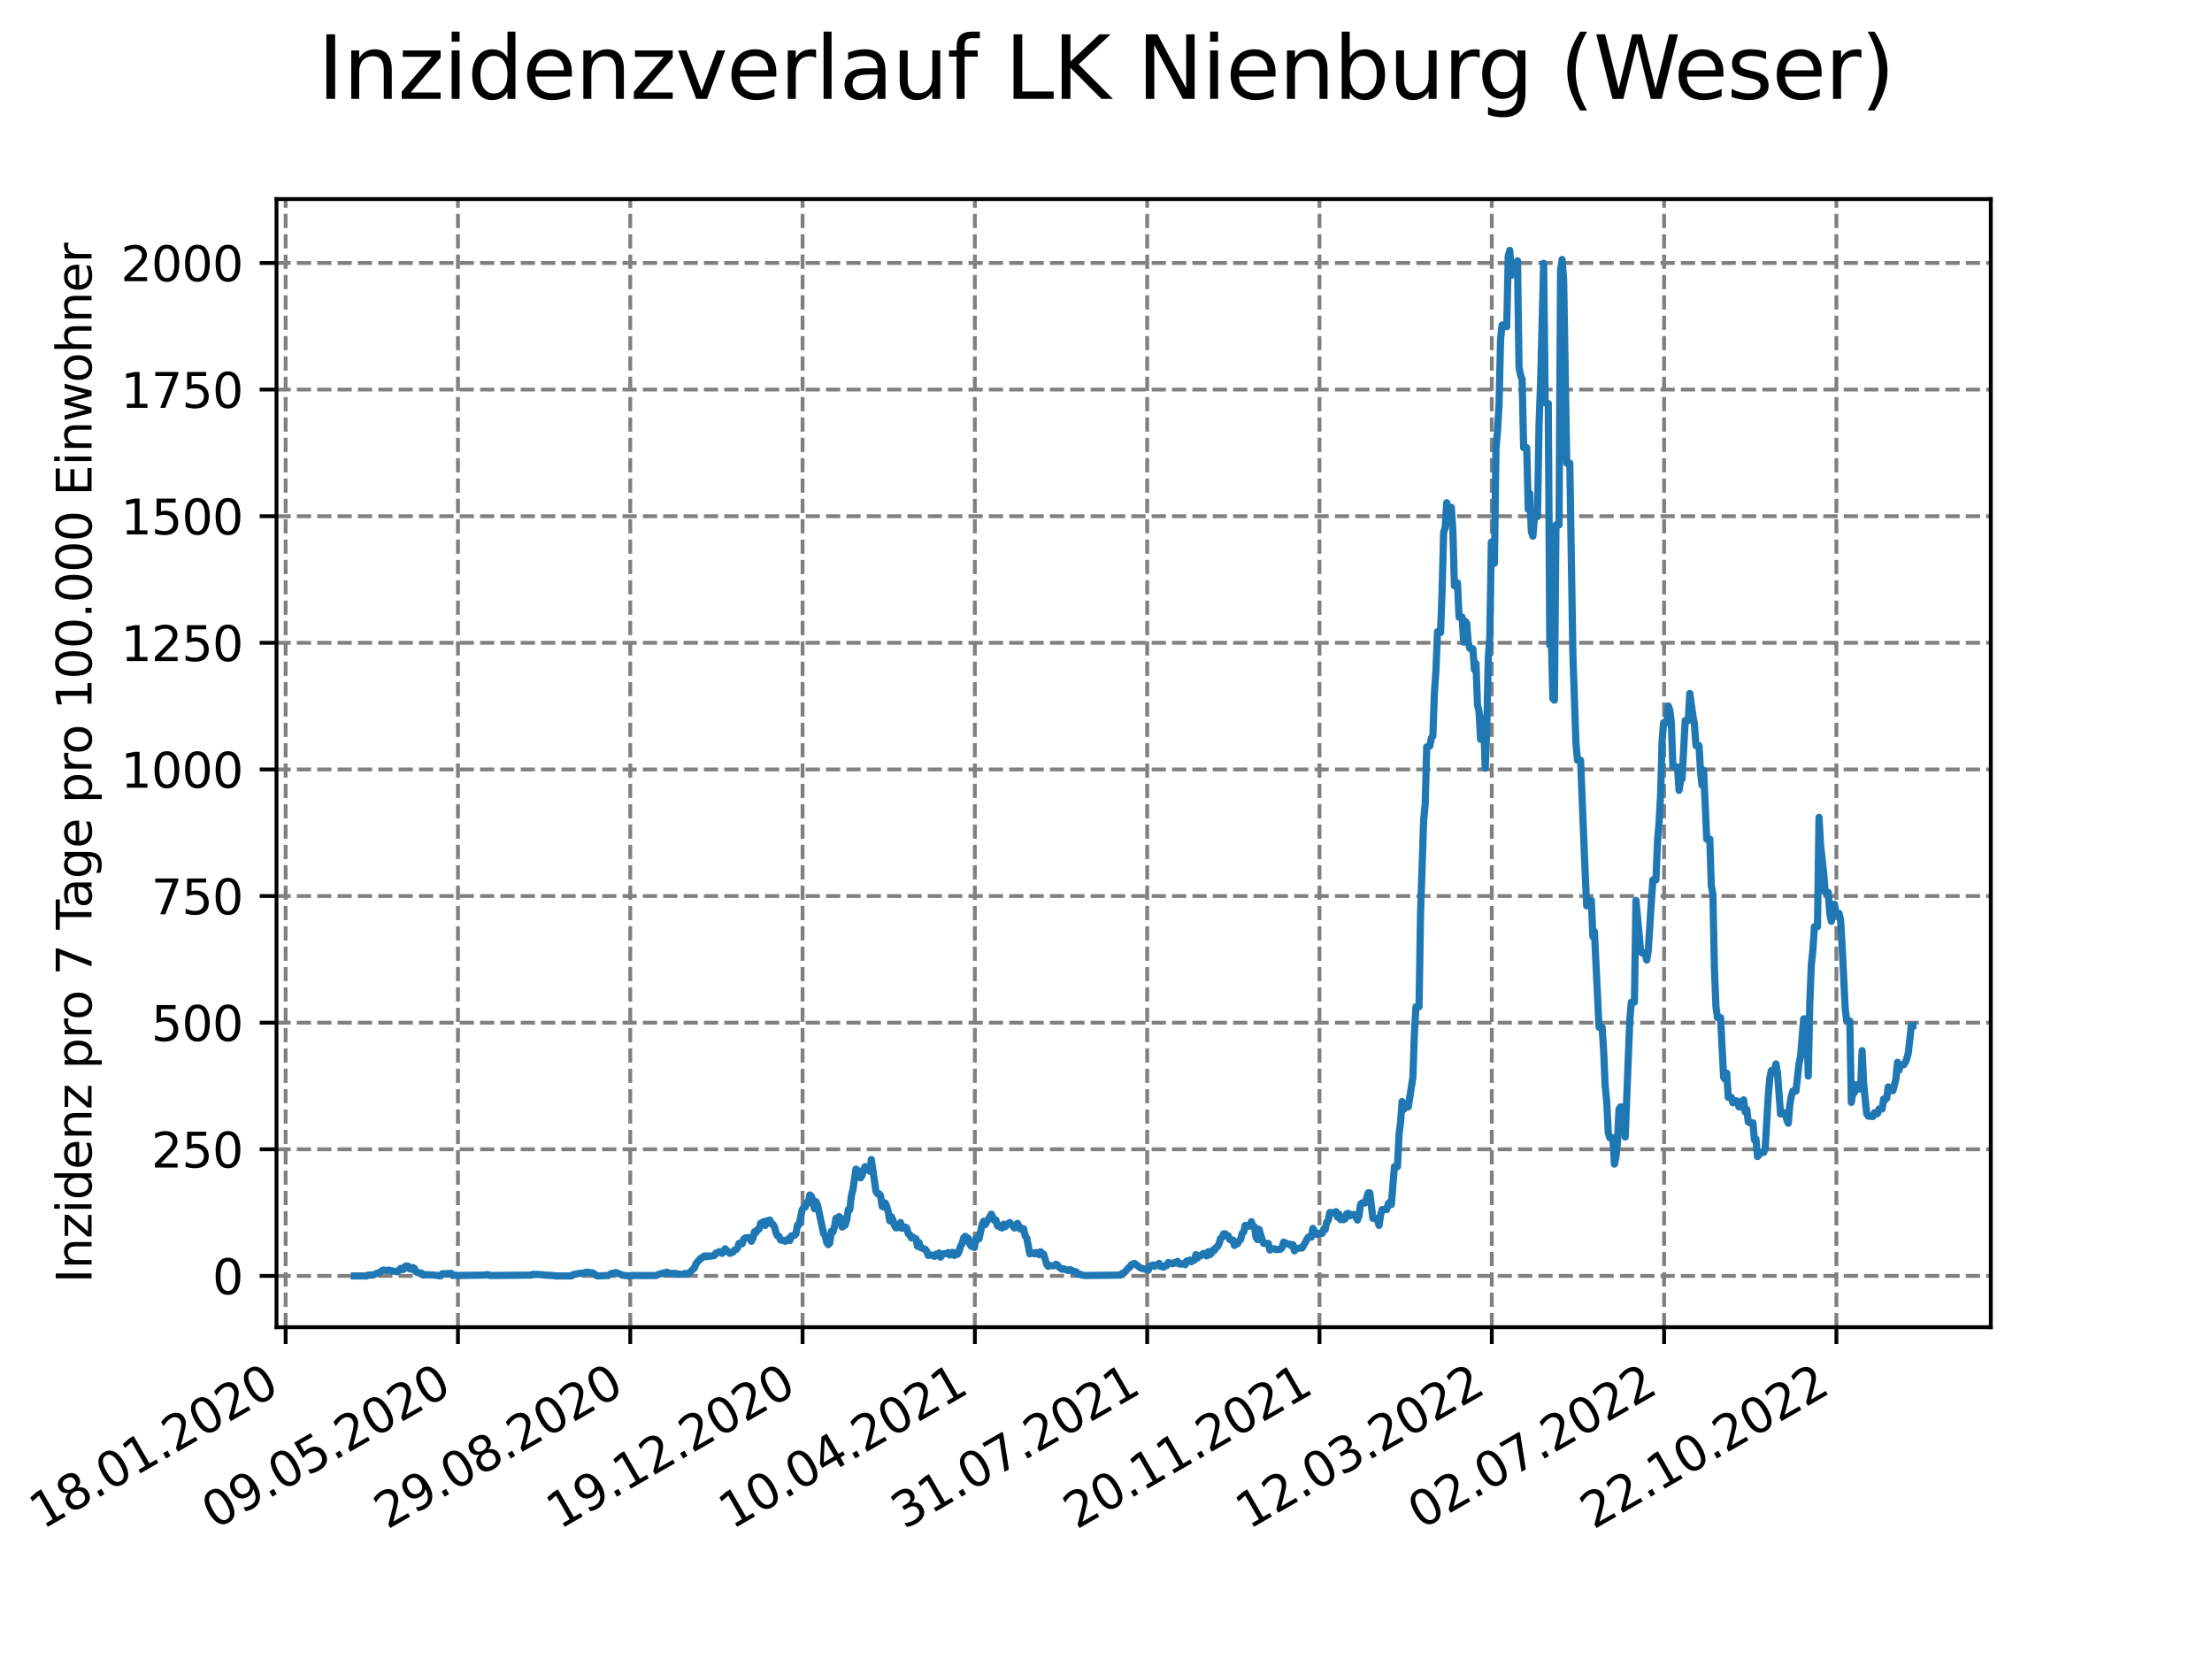 <?xml version="1.0" encoding="utf-8" standalone="no"?>
<!DOCTYPE svg PUBLIC "-//W3C//DTD SVG 1.1//EN"
  "http://www.w3.org/Graphics/SVG/1.1/DTD/svg11.dtd">
<svg xmlns:xlink="http://www.w3.org/1999/xlink" width="460.8pt" height="345.6pt" viewBox="0 0 460.8 345.6" xmlns="http://www.w3.org/2000/svg" version="1.1">
 <defs>
  <style type="text/css">*{stroke-linejoin: round; stroke-linecap: butt}</style>
 </defs>
 <g id="figure_1">
  <g id="patch_1">
   <path d="M 0 345.6 
L 460.8 345.6 
L 460.8 0 
L 0 0 
z
" style="fill: #ffffff"/>
  </g>
  <g id="axes_1">
   <g id="patch_2">
    <path d="M 57.6 276.48 
L 414.72 276.48 
L 414.72 41.472 
L 57.6 41.472 
z
" style="fill: #ffffff"/>
   </g>
   <g id="matplotlib.axis_1">
    <g id="xtick_1">
     <g id="line2d_1">
      <path d="M 59.504 276.48 
L 59.504 41.472 
" clip-path="url(#pd6a6e7efb3)" style="fill: none; stroke-dasharray: 2.96,1.28; stroke-dashoffset: 0; stroke: #808080; stroke-width: 0.8"/>
     </g>
     <g id="line2d_2">
      <defs>
       <path id="mbb89a78122" d="M 0 0 
L 0 3.5 
" style="stroke: #000000; stroke-width: 0.8"/>
      </defs>
      <g>
       <use xlink:href="#mbb89a78122" x="59.504" y="276.48" style="stroke: #000000; stroke-width: 0.8"/>
      </g>
     </g>
     <g id="text_1">
      <!-- 18.01.2020 -->
      <g transform="translate(8.879 318.689) rotate(-30) scale(0.1 -0.1)">
       <defs>
        <path id="DejaVuSans-31" d="M 794 531 
L 1825 531 
L 1825 4091 
L 703 3866 
L 703 4441 
L 1819 4666 
L 2450 4666 
L 2450 531 
L 3481 531 
L 3481 0 
L 794 0 
L 794 531 
z
" transform="scale(0.016)"/>
        <path id="DejaVuSans-38" d="M 2034 2216 
Q 1584 2216 1326 1975 
Q 1069 1734 1069 1313 
Q 1069 891 1326 650 
Q 1584 409 2034 409 
Q 2484 409 2743 651 
Q 3003 894 3003 1313 
Q 3003 1734 2745 1975 
Q 2488 2216 2034 2216 
z
M 1403 2484 
Q 997 2584 770 2862 
Q 544 3141 544 3541 
Q 544 4100 942 4425 
Q 1341 4750 2034 4750 
Q 2731 4750 3128 4425 
Q 3525 4100 3525 3541 
Q 3525 3141 3298 2862 
Q 3072 2584 2669 2484 
Q 3125 2378 3379 2068 
Q 3634 1759 3634 1313 
Q 3634 634 3220 271 
Q 2806 -91 2034 -91 
Q 1263 -91 848 271 
Q 434 634 434 1313 
Q 434 1759 690 2068 
Q 947 2378 1403 2484 
z
M 1172 3481 
Q 1172 3119 1398 2916 
Q 1625 2713 2034 2713 
Q 2441 2713 2670 2916 
Q 2900 3119 2900 3481 
Q 2900 3844 2670 4047 
Q 2441 4250 2034 4250 
Q 1625 4250 1398 4047 
Q 1172 3844 1172 3481 
z
" transform="scale(0.016)"/>
        <path id="DejaVuSans-2e" d="M 684 794 
L 1344 794 
L 1344 0 
L 684 0 
L 684 794 
z
" transform="scale(0.016)"/>
        <path id="DejaVuSans-30" d="M 2034 4250 
Q 1547 4250 1301 3770 
Q 1056 3291 1056 2328 
Q 1056 1369 1301 889 
Q 1547 409 2034 409 
Q 2525 409 2770 889 
Q 3016 1369 3016 2328 
Q 3016 3291 2770 3770 
Q 2525 4250 2034 4250 
z
M 2034 4750 
Q 2819 4750 3233 4129 
Q 3647 3509 3647 2328 
Q 3647 1150 3233 529 
Q 2819 -91 2034 -91 
Q 1250 -91 836 529 
Q 422 1150 422 2328 
Q 422 3509 836 4129 
Q 1250 4750 2034 4750 
z
" transform="scale(0.016)"/>
        <path id="DejaVuSans-32" d="M 1228 531 
L 3431 531 
L 3431 0 
L 469 0 
L 469 531 
Q 828 903 1448 1529 
Q 2069 2156 2228 2338 
Q 2531 2678 2651 2914 
Q 2772 3150 2772 3378 
Q 2772 3750 2511 3984 
Q 2250 4219 1831 4219 
Q 1534 4219 1204 4116 
Q 875 4013 500 3803 
L 500 4441 
Q 881 4594 1212 4672 
Q 1544 4750 1819 4750 
Q 2544 4750 2975 4387 
Q 3406 4025 3406 3419 
Q 3406 3131 3298 2873 
Q 3191 2616 2906 2266 
Q 2828 2175 2409 1742 
Q 1991 1309 1228 531 
z
" transform="scale(0.016)"/>
       </defs>
       <use xlink:href="#DejaVuSans-31"/>
       <use xlink:href="#DejaVuSans-38" x="63.623"/>
       <use xlink:href="#DejaVuSans-2e" x="127.246"/>
       <use xlink:href="#DejaVuSans-30" x="159.033"/>
       <use xlink:href="#DejaVuSans-31" x="222.656"/>
       <use xlink:href="#DejaVuSans-2e" x="286.279"/>
       <use xlink:href="#DejaVuSans-32" x="318.066"/>
       <use xlink:href="#DejaVuSans-30" x="381.689"/>
       <use xlink:href="#DejaVuSans-32" x="445.312"/>
       <use xlink:href="#DejaVuSans-30" x="508.936"/>
      </g>
     </g>
    </g>
    <g id="xtick_2">
     <g id="line2d_3">
      <path d="M 95.399 276.48 
L 95.399 41.472 
" clip-path="url(#pd6a6e7efb3)" style="fill: none; stroke-dasharray: 2.96,1.28; stroke-dashoffset: 0; stroke: #808080; stroke-width: 0.8"/>
     </g>
     <g id="line2d_4">
      <g>
       <use xlink:href="#mbb89a78122" x="95.399" y="276.48" style="stroke: #000000; stroke-width: 0.8"/>
      </g>
     </g>
     <g id="text_2">
      <!-- 09.05.2020 -->
      <g transform="translate(44.774 318.689) rotate(-30) scale(0.1 -0.1)">
       <defs>
        <path id="DejaVuSans-39" d="M 703 97 
L 703 672 
Q 941 559 1184 500 
Q 1428 441 1663 441 
Q 2288 441 2617 861 
Q 2947 1281 2994 2138 
Q 2813 1869 2534 1725 
Q 2256 1581 1919 1581 
Q 1219 1581 811 2004 
Q 403 2428 403 3163 
Q 403 3881 828 4315 
Q 1253 4750 1959 4750 
Q 2769 4750 3195 4129 
Q 3622 3509 3622 2328 
Q 3622 1225 3098 567 
Q 2575 -91 1691 -91 
Q 1453 -91 1209 -44 
Q 966 3 703 97 
z
M 1959 2075 
Q 2384 2075 2632 2365 
Q 2881 2656 2881 3163 
Q 2881 3666 2632 3958 
Q 2384 4250 1959 4250 
Q 1534 4250 1286 3958 
Q 1038 3666 1038 3163 
Q 1038 2656 1286 2365 
Q 1534 2075 1959 2075 
z
" transform="scale(0.016)"/>
        <path id="DejaVuSans-35" d="M 691 4666 
L 3169 4666 
L 3169 4134 
L 1269 4134 
L 1269 2991 
Q 1406 3038 1543 3061 
Q 1681 3084 1819 3084 
Q 2600 3084 3056 2656 
Q 3513 2228 3513 1497 
Q 3513 744 3044 326 
Q 2575 -91 1722 -91 
Q 1428 -91 1123 -41 
Q 819 9 494 109 
L 494 744 
Q 775 591 1075 516 
Q 1375 441 1709 441 
Q 2250 441 2565 725 
Q 2881 1009 2881 1497 
Q 2881 1984 2565 2268 
Q 2250 2553 1709 2553 
Q 1456 2553 1204 2497 
Q 953 2441 691 2322 
L 691 4666 
z
" transform="scale(0.016)"/>
       </defs>
       <use xlink:href="#DejaVuSans-30"/>
       <use xlink:href="#DejaVuSans-39" x="63.623"/>
       <use xlink:href="#DejaVuSans-2e" x="127.246"/>
       <use xlink:href="#DejaVuSans-30" x="159.033"/>
       <use xlink:href="#DejaVuSans-35" x="222.656"/>
       <use xlink:href="#DejaVuSans-2e" x="286.279"/>
       <use xlink:href="#DejaVuSans-32" x="318.066"/>
       <use xlink:href="#DejaVuSans-30" x="381.689"/>
       <use xlink:href="#DejaVuSans-32" x="445.312"/>
       <use xlink:href="#DejaVuSans-30" x="508.936"/>
      </g>
     </g>
    </g>
    <g id="xtick_3">
     <g id="line2d_5">
      <path d="M 131.294 276.48 
L 131.294 41.472 
" clip-path="url(#pd6a6e7efb3)" style="fill: none; stroke-dasharray: 2.96,1.28; stroke-dashoffset: 0; stroke: #808080; stroke-width: 0.8"/>
     </g>
     <g id="line2d_6">
      <g>
       <use xlink:href="#mbb89a78122" x="131.294" y="276.48" style="stroke: #000000; stroke-width: 0.8"/>
      </g>
     </g>
     <g id="text_3">
      <!-- 29.08.2020 -->
      <g transform="translate(80.668 318.689) rotate(-30) scale(0.1 -0.1)">
       <use xlink:href="#DejaVuSans-32"/>
       <use xlink:href="#DejaVuSans-39" x="63.623"/>
       <use xlink:href="#DejaVuSans-2e" x="127.246"/>
       <use xlink:href="#DejaVuSans-30" x="159.033"/>
       <use xlink:href="#DejaVuSans-38" x="222.656"/>
       <use xlink:href="#DejaVuSans-2e" x="286.279"/>
       <use xlink:href="#DejaVuSans-32" x="318.066"/>
       <use xlink:href="#DejaVuSans-30" x="381.689"/>
       <use xlink:href="#DejaVuSans-32" x="445.312"/>
       <use xlink:href="#DejaVuSans-30" x="508.936"/>
      </g>
     </g>
    </g>
    <g id="xtick_4">
     <g id="line2d_7">
      <path d="M 167.188 276.48 
L 167.188 41.472 
" clip-path="url(#pd6a6e7efb3)" style="fill: none; stroke-dasharray: 2.96,1.28; stroke-dashoffset: 0; stroke: #808080; stroke-width: 0.8"/>
     </g>
     <g id="line2d_8">
      <g>
       <use xlink:href="#mbb89a78122" x="167.188" y="276.48" style="stroke: #000000; stroke-width: 0.8"/>
      </g>
     </g>
     <g id="text_4">
      <!-- 19.12.2020 -->
      <g transform="translate(116.563 318.689) rotate(-30) scale(0.1 -0.1)">
       <use xlink:href="#DejaVuSans-31"/>
       <use xlink:href="#DejaVuSans-39" x="63.623"/>
       <use xlink:href="#DejaVuSans-2e" x="127.246"/>
       <use xlink:href="#DejaVuSans-31" x="159.033"/>
       <use xlink:href="#DejaVuSans-32" x="222.656"/>
       <use xlink:href="#DejaVuSans-2e" x="286.279"/>
       <use xlink:href="#DejaVuSans-32" x="318.066"/>
       <use xlink:href="#DejaVuSans-30" x="381.689"/>
       <use xlink:href="#DejaVuSans-32" x="445.312"/>
       <use xlink:href="#DejaVuSans-30" x="508.936"/>
      </g>
     </g>
    </g>
    <g id="xtick_5">
     <g id="line2d_9">
      <path d="M 203.083 276.48 
L 203.083 41.472 
" clip-path="url(#pd6a6e7efb3)" style="fill: none; stroke-dasharray: 2.96,1.28; stroke-dashoffset: 0; stroke: #808080; stroke-width: 0.8"/>
     </g>
     <g id="line2d_10">
      <g>
       <use xlink:href="#mbb89a78122" x="203.083" y="276.48" style="stroke: #000000; stroke-width: 0.8"/>
      </g>
     </g>
     <g id="text_5">
      <!-- 10.04.2021 -->
      <g transform="translate(152.458 318.689) rotate(-30) scale(0.1 -0.1)">
       <defs>
        <path id="DejaVuSans-34" d="M 2419 4116 
L 825 1625 
L 2419 1625 
L 2419 4116 
z
M 2253 4666 
L 3047 4666 
L 3047 1625 
L 3713 1625 
L 3713 1100 
L 3047 1100 
L 3047 0 
L 2419 0 
L 2419 1100 
L 313 1100 
L 313 1709 
L 2253 4666 
z
" transform="scale(0.016)"/>
       </defs>
       <use xlink:href="#DejaVuSans-31"/>
       <use xlink:href="#DejaVuSans-30" x="63.623"/>
       <use xlink:href="#DejaVuSans-2e" x="127.246"/>
       <use xlink:href="#DejaVuSans-30" x="159.033"/>
       <use xlink:href="#DejaVuSans-34" x="222.656"/>
       <use xlink:href="#DejaVuSans-2e" x="286.279"/>
       <use xlink:href="#DejaVuSans-32" x="318.066"/>
       <use xlink:href="#DejaVuSans-30" x="381.689"/>
       <use xlink:href="#DejaVuSans-32" x="445.312"/>
       <use xlink:href="#DejaVuSans-31" x="508.936"/>
      </g>
     </g>
    </g>
    <g id="xtick_6">
     <g id="line2d_11">
      <path d="M 238.978 276.48 
L 238.978 41.472 
" clip-path="url(#pd6a6e7efb3)" style="fill: none; stroke-dasharray: 2.96,1.28; stroke-dashoffset: 0; stroke: #808080; stroke-width: 0.8"/>
     </g>
     <g id="line2d_12">
      <g>
       <use xlink:href="#mbb89a78122" x="238.978" y="276.48" style="stroke: #000000; stroke-width: 0.8"/>
      </g>
     </g>
     <g id="text_6">
      <!-- 31.07.2021 -->
      <g transform="translate(188.352 318.689) rotate(-30) scale(0.1 -0.1)">
       <defs>
        <path id="DejaVuSans-33" d="M 2597 2516 
Q 3050 2419 3304 2112 
Q 3559 1806 3559 1356 
Q 3559 666 3084 287 
Q 2609 -91 1734 -91 
Q 1441 -91 1130 -33 
Q 819 25 488 141 
L 488 750 
Q 750 597 1062 519 
Q 1375 441 1716 441 
Q 2309 441 2620 675 
Q 2931 909 2931 1356 
Q 2931 1769 2642 2001 
Q 2353 2234 1838 2234 
L 1294 2234 
L 1294 2753 
L 1863 2753 
Q 2328 2753 2575 2939 
Q 2822 3125 2822 3475 
Q 2822 3834 2567 4026 
Q 2313 4219 1838 4219 
Q 1578 4219 1281 4162 
Q 984 4106 628 3988 
L 628 4550 
Q 988 4650 1302 4700 
Q 1616 4750 1894 4750 
Q 2613 4750 3031 4423 
Q 3450 4097 3450 3541 
Q 3450 3153 3228 2886 
Q 3006 2619 2597 2516 
z
" transform="scale(0.016)"/>
        <path id="DejaVuSans-37" d="M 525 4666 
L 3525 4666 
L 3525 4397 
L 1831 0 
L 1172 0 
L 2766 4134 
L 525 4134 
L 525 4666 
z
" transform="scale(0.016)"/>
       </defs>
       <use xlink:href="#DejaVuSans-33"/>
       <use xlink:href="#DejaVuSans-31" x="63.623"/>
       <use xlink:href="#DejaVuSans-2e" x="127.246"/>
       <use xlink:href="#DejaVuSans-30" x="159.033"/>
       <use xlink:href="#DejaVuSans-37" x="222.656"/>
       <use xlink:href="#DejaVuSans-2e" x="286.279"/>
       <use xlink:href="#DejaVuSans-32" x="318.066"/>
       <use xlink:href="#DejaVuSans-30" x="381.689"/>
       <use xlink:href="#DejaVuSans-32" x="445.312"/>
       <use xlink:href="#DejaVuSans-31" x="508.936"/>
      </g>
     </g>
    </g>
    <g id="xtick_7">
     <g id="line2d_13">
      <path d="M 274.872 276.48 
L 274.872 41.472 
" clip-path="url(#pd6a6e7efb3)" style="fill: none; stroke-dasharray: 2.96,1.28; stroke-dashoffset: 0; stroke: #808080; stroke-width: 0.8"/>
     </g>
     <g id="line2d_14">
      <g>
       <use xlink:href="#mbb89a78122" x="274.872" y="276.48" style="stroke: #000000; stroke-width: 0.8"/>
      </g>
     </g>
     <g id="text_7">
      <!-- 20.11.2021 -->
      <g transform="translate(224.247 318.689) rotate(-30) scale(0.1 -0.1)">
       <use xlink:href="#DejaVuSans-32"/>
       <use xlink:href="#DejaVuSans-30" x="63.623"/>
       <use xlink:href="#DejaVuSans-2e" x="127.246"/>
       <use xlink:href="#DejaVuSans-31" x="159.033"/>
       <use xlink:href="#DejaVuSans-31" x="222.656"/>
       <use xlink:href="#DejaVuSans-2e" x="286.279"/>
       <use xlink:href="#DejaVuSans-32" x="318.066"/>
       <use xlink:href="#DejaVuSans-30" x="381.689"/>
       <use xlink:href="#DejaVuSans-32" x="445.312"/>
       <use xlink:href="#DejaVuSans-31" x="508.936"/>
      </g>
     </g>
    </g>
    <g id="xtick_8">
     <g id="line2d_15">
      <path d="M 310.767 276.48 
L 310.767 41.472 
" clip-path="url(#pd6a6e7efb3)" style="fill: none; stroke-dasharray: 2.96,1.28; stroke-dashoffset: 0; stroke: #808080; stroke-width: 0.8"/>
     </g>
     <g id="line2d_16">
      <g>
       <use xlink:href="#mbb89a78122" x="310.767" y="276.48" style="stroke: #000000; stroke-width: 0.8"/>
      </g>
     </g>
     <g id="text_8">
      <!-- 12.03.2022 -->
      <g transform="translate(260.142 318.689) rotate(-30) scale(0.1 -0.1)">
       <use xlink:href="#DejaVuSans-31"/>
       <use xlink:href="#DejaVuSans-32" x="63.623"/>
       <use xlink:href="#DejaVuSans-2e" x="127.246"/>
       <use xlink:href="#DejaVuSans-30" x="159.033"/>
       <use xlink:href="#DejaVuSans-33" x="222.656"/>
       <use xlink:href="#DejaVuSans-2e" x="286.279"/>
       <use xlink:href="#DejaVuSans-32" x="318.066"/>
       <use xlink:href="#DejaVuSans-30" x="381.689"/>
       <use xlink:href="#DejaVuSans-32" x="445.312"/>
       <use xlink:href="#DejaVuSans-32" x="508.936"/>
      </g>
     </g>
    </g>
    <g id="xtick_9">
     <g id="line2d_17">
      <path d="M 346.662 276.48 
L 346.662 41.472 
" clip-path="url(#pd6a6e7efb3)" style="fill: none; stroke-dasharray: 2.96,1.28; stroke-dashoffset: 0; stroke: #808080; stroke-width: 0.8"/>
     </g>
     <g id="line2d_18">
      <g>
       <use xlink:href="#mbb89a78122" x="346.662" y="276.48" style="stroke: #000000; stroke-width: 0.8"/>
      </g>
     </g>
     <g id="text_9">
      <!-- 02.07.2022 -->
      <g transform="translate(296.036 318.689) rotate(-30) scale(0.1 -0.1)">
       <use xlink:href="#DejaVuSans-30"/>
       <use xlink:href="#DejaVuSans-32" x="63.623"/>
       <use xlink:href="#DejaVuSans-2e" x="127.246"/>
       <use xlink:href="#DejaVuSans-30" x="159.033"/>
       <use xlink:href="#DejaVuSans-37" x="222.656"/>
       <use xlink:href="#DejaVuSans-2e" x="286.279"/>
       <use xlink:href="#DejaVuSans-32" x="318.066"/>
       <use xlink:href="#DejaVuSans-30" x="381.689"/>
       <use xlink:href="#DejaVuSans-32" x="445.312"/>
       <use xlink:href="#DejaVuSans-32" x="508.936"/>
      </g>
     </g>
    </g>
    <g id="xtick_10">
     <g id="line2d_19">
      <path d="M 382.556 276.48 
L 382.556 41.472 
" clip-path="url(#pd6a6e7efb3)" style="fill: none; stroke-dasharray: 2.96,1.28; stroke-dashoffset: 0; stroke: #808080; stroke-width: 0.8"/>
     </g>
     <g id="line2d_20">
      <g>
       <use xlink:href="#mbb89a78122" x="382.556" y="276.48" style="stroke: #000000; stroke-width: 0.8"/>
      </g>
     </g>
     <g id="text_10">
      <!-- 22.10.2022 -->
      <g transform="translate(331.931 318.689) rotate(-30) scale(0.1 -0.1)">
       <use xlink:href="#DejaVuSans-32"/>
       <use xlink:href="#DejaVuSans-32" x="63.623"/>
       <use xlink:href="#DejaVuSans-2e" x="127.246"/>
       <use xlink:href="#DejaVuSans-31" x="159.033"/>
       <use xlink:href="#DejaVuSans-30" x="222.656"/>
       <use xlink:href="#DejaVuSans-2e" x="286.279"/>
       <use xlink:href="#DejaVuSans-32" x="318.066"/>
       <use xlink:href="#DejaVuSans-30" x="381.689"/>
       <use xlink:href="#DejaVuSans-32" x="445.312"/>
       <use xlink:href="#DejaVuSans-32" x="508.936"/>
      </g>
     </g>
    </g>
   </g>
   <g id="matplotlib.axis_2">
    <g id="ytick_1">
     <g id="line2d_21">
      <path d="M 57.6 265.798 
L 414.72 265.798 
" clip-path="url(#pd6a6e7efb3)" style="fill: none; stroke-dasharray: 2.96,1.28; stroke-dashoffset: 0; stroke: #808080; stroke-width: 0.8"/>
     </g>
     <g id="line2d_22">
      <defs>
       <path id="mf7e879731e" d="M 0 0 
L -3.5 0 
" style="stroke: #000000; stroke-width: 0.8"/>
      </defs>
      <g>
       <use xlink:href="#mf7e879731e" x="57.6" y="265.798" style="stroke: #000000; stroke-width: 0.8"/>
      </g>
     </g>
     <g id="text_11">
      <!-- 0 -->
      <g transform="translate(44.237 269.597) scale(0.1 -0.1)">
       <use xlink:href="#DejaVuSans-30"/>
      </g>
     </g>
    </g>
    <g id="ytick_2">
     <g id="line2d_23">
      <path d="M 57.6 239.42 
L 414.72 239.42 
" clip-path="url(#pd6a6e7efb3)" style="fill: none; stroke-dasharray: 2.96,1.28; stroke-dashoffset: 0; stroke: #808080; stroke-width: 0.8"/>
     </g>
     <g id="line2d_24">
      <g>
       <use xlink:href="#mf7e879731e" x="57.6" y="239.42" style="stroke: #000000; stroke-width: 0.8"/>
      </g>
     </g>
     <g id="text_12">
      <!-- 250 -->
      <g transform="translate(31.512 243.22) scale(0.1 -0.1)">
       <use xlink:href="#DejaVuSans-32"/>
       <use xlink:href="#DejaVuSans-35" x="63.623"/>
       <use xlink:href="#DejaVuSans-30" x="127.246"/>
      </g>
     </g>
    </g>
    <g id="ytick_3">
     <g id="line2d_25">
      <path d="M 57.6 213.043 
L 414.72 213.043 
" clip-path="url(#pd6a6e7efb3)" style="fill: none; stroke-dasharray: 2.96,1.28; stroke-dashoffset: 0; stroke: #808080; stroke-width: 0.8"/>
     </g>
     <g id="line2d_26">
      <g>
       <use xlink:href="#mf7e879731e" x="57.6" y="213.043" style="stroke: #000000; stroke-width: 0.8"/>
      </g>
     </g>
     <g id="text_13">
      <!-- 500 -->
      <g transform="translate(31.512 216.842) scale(0.1 -0.1)">
       <use xlink:href="#DejaVuSans-35"/>
       <use xlink:href="#DejaVuSans-30" x="63.623"/>
       <use xlink:href="#DejaVuSans-30" x="127.246"/>
      </g>
     </g>
    </g>
    <g id="ytick_4">
     <g id="line2d_27">
      <path d="M 57.6 186.666 
L 414.72 186.666 
" clip-path="url(#pd6a6e7efb3)" style="fill: none; stroke-dasharray: 2.96,1.28; stroke-dashoffset: 0; stroke: #808080; stroke-width: 0.8"/>
     </g>
     <g id="line2d_28">
      <g>
       <use xlink:href="#mf7e879731e" x="57.6" y="186.666" style="stroke: #000000; stroke-width: 0.8"/>
      </g>
     </g>
     <g id="text_14">
      <!-- 750 -->
      <g transform="translate(31.512 190.465) scale(0.1 -0.1)">
       <use xlink:href="#DejaVuSans-37"/>
       <use xlink:href="#DejaVuSans-35" x="63.623"/>
       <use xlink:href="#DejaVuSans-30" x="127.246"/>
      </g>
     </g>
    </g>
    <g id="ytick_5">
     <g id="line2d_29">
      <path d="M 57.6 160.288 
L 414.72 160.288 
" clip-path="url(#pd6a6e7efb3)" style="fill: none; stroke-dasharray: 2.96,1.28; stroke-dashoffset: 0; stroke: #808080; stroke-width: 0.8"/>
     </g>
     <g id="line2d_30">
      <g>
       <use xlink:href="#mf7e879731e" x="57.6" y="160.288" style="stroke: #000000; stroke-width: 0.8"/>
      </g>
     </g>
     <g id="text_15">
      <!-- 1000 -->
      <g transform="translate(25.15 164.088) scale(0.1 -0.1)">
       <use xlink:href="#DejaVuSans-31"/>
       <use xlink:href="#DejaVuSans-30" x="63.623"/>
       <use xlink:href="#DejaVuSans-30" x="127.246"/>
       <use xlink:href="#DejaVuSans-30" x="190.869"/>
      </g>
     </g>
    </g>
    <g id="ytick_6">
     <g id="line2d_31">
      <path d="M 57.6 133.911 
L 414.72 133.911 
" clip-path="url(#pd6a6e7efb3)" style="fill: none; stroke-dasharray: 2.96,1.28; stroke-dashoffset: 0; stroke: #808080; stroke-width: 0.8"/>
     </g>
     <g id="line2d_32">
      <g>
       <use xlink:href="#mf7e879731e" x="57.6" y="133.911" style="stroke: #000000; stroke-width: 0.8"/>
      </g>
     </g>
     <g id="text_16">
      <!-- 1250 -->
      <g transform="translate(25.15 137.71) scale(0.1 -0.1)">
       <use xlink:href="#DejaVuSans-31"/>
       <use xlink:href="#DejaVuSans-32" x="63.623"/>
       <use xlink:href="#DejaVuSans-35" x="127.246"/>
       <use xlink:href="#DejaVuSans-30" x="190.869"/>
      </g>
     </g>
    </g>
    <g id="ytick_7">
     <g id="line2d_33">
      <path d="M 57.6 107.534 
L 414.72 107.534 
" clip-path="url(#pd6a6e7efb3)" style="fill: none; stroke-dasharray: 2.96,1.28; stroke-dashoffset: 0; stroke: #808080; stroke-width: 0.8"/>
     </g>
     <g id="line2d_34">
      <g>
       <use xlink:href="#mf7e879731e" x="57.6" y="107.534" style="stroke: #000000; stroke-width: 0.8"/>
      </g>
     </g>
     <g id="text_17">
      <!-- 1500 -->
      <g transform="translate(25.15 111.333) scale(0.1 -0.1)">
       <use xlink:href="#DejaVuSans-31"/>
       <use xlink:href="#DejaVuSans-35" x="63.623"/>
       <use xlink:href="#DejaVuSans-30" x="127.246"/>
       <use xlink:href="#DejaVuSans-30" x="190.869"/>
      </g>
     </g>
    </g>
    <g id="ytick_8">
     <g id="line2d_35">
      <path d="M 57.6 81.156 
L 414.72 81.156 
" clip-path="url(#pd6a6e7efb3)" style="fill: none; stroke-dasharray: 2.96,1.28; stroke-dashoffset: 0; stroke: #808080; stroke-width: 0.8"/>
     </g>
     <g id="line2d_36">
      <g>
       <use xlink:href="#mf7e879731e" x="57.6" y="81.156" style="stroke: #000000; stroke-width: 0.8"/>
      </g>
     </g>
     <g id="text_18">
      <!-- 1750 -->
      <g transform="translate(25.15 84.956) scale(0.1 -0.1)">
       <use xlink:href="#DejaVuSans-31"/>
       <use xlink:href="#DejaVuSans-37" x="63.623"/>
       <use xlink:href="#DejaVuSans-35" x="127.246"/>
       <use xlink:href="#DejaVuSans-30" x="190.869"/>
      </g>
     </g>
    </g>
    <g id="ytick_9">
     <g id="line2d_37">
      <path d="M 57.6 54.779 
L 414.72 54.779 
" clip-path="url(#pd6a6e7efb3)" style="fill: none; stroke-dasharray: 2.96,1.28; stroke-dashoffset: 0; stroke: #808080; stroke-width: 0.8"/>
     </g>
     <g id="line2d_38">
      <g>
       <use xlink:href="#mf7e879731e" x="57.6" y="54.779" style="stroke: #000000; stroke-width: 0.8"/>
      </g>
     </g>
     <g id="text_19">
      <!-- 2000 -->
      <g transform="translate(25.15 58.578) scale(0.1 -0.1)">
       <use xlink:href="#DejaVuSans-32"/>
       <use xlink:href="#DejaVuSans-30" x="63.623"/>
       <use xlink:href="#DejaVuSans-30" x="127.246"/>
       <use xlink:href="#DejaVuSans-30" x="190.869"/>
      </g>
     </g>
    </g>
    <g id="text_20">
     <!-- Inzidenz pro 7 Tage pro 100.000 Einwohner -->
     <g transform="translate(19.07 267.301) rotate(-90) scale(0.1 -0.1)">
      <defs>
       <path id="DejaVuSans-49" d="M 628 4666 
L 1259 4666 
L 1259 0 
L 628 0 
L 628 4666 
z
" transform="scale(0.016)"/>
       <path id="DejaVuSans-6e" d="M 3513 2113 
L 3513 0 
L 2938 0 
L 2938 2094 
Q 2938 2591 2744 2837 
Q 2550 3084 2163 3084 
Q 1697 3084 1428 2787 
Q 1159 2491 1159 1978 
L 1159 0 
L 581 0 
L 581 3500 
L 1159 3500 
L 1159 2956 
Q 1366 3272 1645 3428 
Q 1925 3584 2291 3584 
Q 2894 3584 3203 3211 
Q 3513 2838 3513 2113 
z
" transform="scale(0.016)"/>
       <path id="DejaVuSans-7a" d="M 353 3500 
L 3084 3500 
L 3084 2975 
L 922 459 
L 3084 459 
L 3084 0 
L 275 0 
L 275 525 
L 2438 3041 
L 353 3041 
L 353 3500 
z
" transform="scale(0.016)"/>
       <path id="DejaVuSans-69" d="M 603 3500 
L 1178 3500 
L 1178 0 
L 603 0 
L 603 3500 
z
M 603 4863 
L 1178 4863 
L 1178 4134 
L 603 4134 
L 603 4863 
z
" transform="scale(0.016)"/>
       <path id="DejaVuSans-64" d="M 2906 2969 
L 2906 4863 
L 3481 4863 
L 3481 0 
L 2906 0 
L 2906 525 
Q 2725 213 2448 61 
Q 2172 -91 1784 -91 
Q 1150 -91 751 415 
Q 353 922 353 1747 
Q 353 2572 751 3078 
Q 1150 3584 1784 3584 
Q 2172 3584 2448 3432 
Q 2725 3281 2906 2969 
z
M 947 1747 
Q 947 1113 1208 752 
Q 1469 391 1925 391 
Q 2381 391 2643 752 
Q 2906 1113 2906 1747 
Q 2906 2381 2643 2742 
Q 2381 3103 1925 3103 
Q 1469 3103 1208 2742 
Q 947 2381 947 1747 
z
" transform="scale(0.016)"/>
       <path id="DejaVuSans-65" d="M 3597 1894 
L 3597 1613 
L 953 1613 
Q 991 1019 1311 708 
Q 1631 397 2203 397 
Q 2534 397 2845 478 
Q 3156 559 3463 722 
L 3463 178 
Q 3153 47 2828 -22 
Q 2503 -91 2169 -91 
Q 1331 -91 842 396 
Q 353 884 353 1716 
Q 353 2575 817 3079 
Q 1281 3584 2069 3584 
Q 2775 3584 3186 3129 
Q 3597 2675 3597 1894 
z
M 3022 2063 
Q 3016 2534 2758 2815 
Q 2500 3097 2075 3097 
Q 1594 3097 1305 2825 
Q 1016 2553 972 2059 
L 3022 2063 
z
" transform="scale(0.016)"/>
       <path id="DejaVuSans-20" transform="scale(0.016)"/>
       <path id="DejaVuSans-70" d="M 1159 525 
L 1159 -1331 
L 581 -1331 
L 581 3500 
L 1159 3500 
L 1159 2969 
Q 1341 3281 1617 3432 
Q 1894 3584 2278 3584 
Q 2916 3584 3314 3078 
Q 3713 2572 3713 1747 
Q 3713 922 3314 415 
Q 2916 -91 2278 -91 
Q 1894 -91 1617 61 
Q 1341 213 1159 525 
z
M 3116 1747 
Q 3116 2381 2855 2742 
Q 2594 3103 2138 3103 
Q 1681 3103 1420 2742 
Q 1159 2381 1159 1747 
Q 1159 1113 1420 752 
Q 1681 391 2138 391 
Q 2594 391 2855 752 
Q 3116 1113 3116 1747 
z
" transform="scale(0.016)"/>
       <path id="DejaVuSans-72" d="M 2631 2963 
Q 2534 3019 2420 3045 
Q 2306 3072 2169 3072 
Q 1681 3072 1420 2755 
Q 1159 2438 1159 1844 
L 1159 0 
L 581 0 
L 581 3500 
L 1159 3500 
L 1159 2956 
Q 1341 3275 1631 3429 
Q 1922 3584 2338 3584 
Q 2397 3584 2469 3576 
Q 2541 3569 2628 3553 
L 2631 2963 
z
" transform="scale(0.016)"/>
       <path id="DejaVuSans-6f" d="M 1959 3097 
Q 1497 3097 1228 2736 
Q 959 2375 959 1747 
Q 959 1119 1226 758 
Q 1494 397 1959 397 
Q 2419 397 2687 759 
Q 2956 1122 2956 1747 
Q 2956 2369 2687 2733 
Q 2419 3097 1959 3097 
z
M 1959 3584 
Q 2709 3584 3137 3096 
Q 3566 2609 3566 1747 
Q 3566 888 3137 398 
Q 2709 -91 1959 -91 
Q 1206 -91 779 398 
Q 353 888 353 1747 
Q 353 2609 779 3096 
Q 1206 3584 1959 3584 
z
" transform="scale(0.016)"/>
       <path id="DejaVuSans-54" d="M -19 4666 
L 3928 4666 
L 3928 4134 
L 2272 4134 
L 2272 0 
L 1638 0 
L 1638 4134 
L -19 4134 
L -19 4666 
z
" transform="scale(0.016)"/>
       <path id="DejaVuSans-61" d="M 2194 1759 
Q 1497 1759 1228 1600 
Q 959 1441 959 1056 
Q 959 750 1161 570 
Q 1363 391 1709 391 
Q 2188 391 2477 730 
Q 2766 1069 2766 1631 
L 2766 1759 
L 2194 1759 
z
M 3341 1997 
L 3341 0 
L 2766 0 
L 2766 531 
Q 2569 213 2275 61 
Q 1981 -91 1556 -91 
Q 1019 -91 701 211 
Q 384 513 384 1019 
Q 384 1609 779 1909 
Q 1175 2209 1959 2209 
L 2766 2209 
L 2766 2266 
Q 2766 2663 2505 2880 
Q 2244 3097 1772 3097 
Q 1472 3097 1187 3025 
Q 903 2953 641 2809 
L 641 3341 
Q 956 3463 1253 3523 
Q 1550 3584 1831 3584 
Q 2591 3584 2966 3190 
Q 3341 2797 3341 1997 
z
" transform="scale(0.016)"/>
       <path id="DejaVuSans-67" d="M 2906 1791 
Q 2906 2416 2648 2759 
Q 2391 3103 1925 3103 
Q 1463 3103 1205 2759 
Q 947 2416 947 1791 
Q 947 1169 1205 825 
Q 1463 481 1925 481 
Q 2391 481 2648 825 
Q 2906 1169 2906 1791 
z
M 3481 434 
Q 3481 -459 3084 -895 
Q 2688 -1331 1869 -1331 
Q 1566 -1331 1297 -1286 
Q 1028 -1241 775 -1147 
L 775 -588 
Q 1028 -725 1275 -790 
Q 1522 -856 1778 -856 
Q 2344 -856 2625 -561 
Q 2906 -266 2906 331 
L 2906 616 
Q 2728 306 2450 153 
Q 2172 0 1784 0 
Q 1141 0 747 490 
Q 353 981 353 1791 
Q 353 2603 747 3093 
Q 1141 3584 1784 3584 
Q 2172 3584 2450 3431 
Q 2728 3278 2906 2969 
L 2906 3500 
L 3481 3500 
L 3481 434 
z
" transform="scale(0.016)"/>
       <path id="DejaVuSans-45" d="M 628 4666 
L 3578 4666 
L 3578 4134 
L 1259 4134 
L 1259 2753 
L 3481 2753 
L 3481 2222 
L 1259 2222 
L 1259 531 
L 3634 531 
L 3634 0 
L 628 0 
L 628 4666 
z
" transform="scale(0.016)"/>
       <path id="DejaVuSans-77" d="M 269 3500 
L 844 3500 
L 1563 769 
L 2278 3500 
L 2956 3500 
L 3675 769 
L 4391 3500 
L 4966 3500 
L 4050 0 
L 3372 0 
L 2619 2869 
L 1863 0 
L 1184 0 
L 269 3500 
z
" transform="scale(0.016)"/>
       <path id="DejaVuSans-68" d="M 3513 2113 
L 3513 0 
L 2938 0 
L 2938 2094 
Q 2938 2591 2744 2837 
Q 2550 3084 2163 3084 
Q 1697 3084 1428 2787 
Q 1159 2491 1159 1978 
L 1159 0 
L 581 0 
L 581 4863 
L 1159 4863 
L 1159 2956 
Q 1366 3272 1645 3428 
Q 1925 3584 2291 3584 
Q 2894 3584 3203 3211 
Q 3513 2838 3513 2113 
z
" transform="scale(0.016)"/>
      </defs>
      <use xlink:href="#DejaVuSans-49"/>
      <use xlink:href="#DejaVuSans-6e" x="29.492"/>
      <use xlink:href="#DejaVuSans-7a" x="92.871"/>
      <use xlink:href="#DejaVuSans-69" x="145.361"/>
      <use xlink:href="#DejaVuSans-64" x="173.145"/>
      <use xlink:href="#DejaVuSans-65" x="236.621"/>
      <use xlink:href="#DejaVuSans-6e" x="298.145"/>
      <use xlink:href="#DejaVuSans-7a" x="361.523"/>
      <use xlink:href="#DejaVuSans-20" x="414.014"/>
      <use xlink:href="#DejaVuSans-70" x="445.801"/>
      <use xlink:href="#DejaVuSans-72" x="509.277"/>
      <use xlink:href="#DejaVuSans-6f" x="548.141"/>
      <use xlink:href="#DejaVuSans-20" x="609.322"/>
      <use xlink:href="#DejaVuSans-37" x="641.109"/>
      <use xlink:href="#DejaVuSans-20" x="704.732"/>
      <use xlink:href="#DejaVuSans-54" x="736.52"/>
      <use xlink:href="#DejaVuSans-61" x="781.104"/>
      <use xlink:href="#DejaVuSans-67" x="842.383"/>
      <use xlink:href="#DejaVuSans-65" x="905.859"/>
      <use xlink:href="#DejaVuSans-20" x="967.383"/>
      <use xlink:href="#DejaVuSans-70" x="999.17"/>
      <use xlink:href="#DejaVuSans-72" x="1062.646"/>
      <use xlink:href="#DejaVuSans-6f" x="1101.51"/>
      <use xlink:href="#DejaVuSans-20" x="1162.691"/>
      <use xlink:href="#DejaVuSans-31" x="1194.479"/>
      <use xlink:href="#DejaVuSans-30" x="1258.102"/>
      <use xlink:href="#DejaVuSans-30" x="1321.725"/>
      <use xlink:href="#DejaVuSans-2e" x="1385.348"/>
      <use xlink:href="#DejaVuSans-30" x="1417.135"/>
      <use xlink:href="#DejaVuSans-30" x="1480.758"/>
      <use xlink:href="#DejaVuSans-30" x="1544.381"/>
      <use xlink:href="#DejaVuSans-20" x="1608.004"/>
      <use xlink:href="#DejaVuSans-45" x="1639.791"/>
      <use xlink:href="#DejaVuSans-69" x="1702.975"/>
      <use xlink:href="#DejaVuSans-6e" x="1730.758"/>
      <use xlink:href="#DejaVuSans-77" x="1794.137"/>
      <use xlink:href="#DejaVuSans-6f" x="1875.924"/>
      <use xlink:href="#DejaVuSans-68" x="1937.105"/>
      <use xlink:href="#DejaVuSans-6e" x="2000.484"/>
      <use xlink:href="#DejaVuSans-65" x="2063.863"/>
      <use xlink:href="#DejaVuSans-72" x="2125.387"/>
     </g>
    </g>
   </g>
   <g id="line2d_39">
    <path d="M 73.833 265.798 
L 76.397 265.798 
L 76.717 265.624 
L 77.679 265.624 
L 78.64 265.189 
L 78.961 265.189 
L 79.602 264.668 
L 79.922 264.581 
L 80.563 264.668 
L 80.883 264.581 
L 82.165 264.842 
L 82.806 264.929 
L 83.447 264.233 
L 83.768 264.494 
L 84.088 264.407 
L 84.409 263.799 
L 84.729 263.712 
L 85.05 263.799 
L 85.37 264.32 
L 85.691 264.407 
L 86.011 264.059 
L 86.332 264.233 
L 86.652 264.929 
L 86.973 265.102 
L 87.614 265.189 
L 87.934 265.276 
L 88.255 265.624 
L 88.896 265.537 
L 90.498 265.624 
L 91.139 265.711 
L 91.78 265.798 
L 92.101 265.363 
L 94.023 265.276 
L 94.344 265.711 
L 94.664 265.624 
L 95.305 265.711 
L 100.754 265.624 
L 101.395 265.537 
L 101.715 265.537 
L 102.036 265.711 
L 110.689 265.624 
L 111.009 265.45 
L 112.932 265.537 
L 113.573 265.624 
L 115.176 265.711 
L 115.817 265.798 
L 119.022 265.798 
L 119.342 265.537 
L 120.624 265.276 
L 121.585 265.189 
L 122.226 265.016 
L 122.867 265.102 
L 123.508 265.189 
L 124.149 265.624 
L 124.47 265.798 
L 126.713 265.711 
L 127.354 265.276 
L 127.995 265.189 
L 128.316 265.102 
L 129.277 265.45 
L 129.598 265.624 
L 130.239 265.711 
L 130.88 265.798 
L 131.521 265.711 
L 136.648 265.711 
L 137.289 265.45 
L 138.251 265.189 
L 138.571 265.276 
L 138.892 265.016 
L 139.533 265.276 
L 140.815 265.276 
L 141.135 265.45 
L 142.417 265.45 
L 142.738 265.276 
L 143.379 265.363 
L 143.699 265.102 
L 144.34 264.407 
L 144.661 264.146 
L 144.981 263.277 
L 145.943 262.147 
L 146.263 262.06 
L 146.584 261.713 
L 146.904 261.626 
L 147.225 261.8 
L 147.545 261.626 
L 147.866 261.713 
L 148.827 261.539 
L 149.147 261.017 
L 149.468 261.017 
L 149.788 260.757 
L 150.109 260.757 
L 150.429 261.104 
L 150.75 260.757 
L 151.07 260.148 
L 152.032 261.104 
L 152.673 260.844 
L 152.993 260.409 
L 153.314 260.322 
L 153.634 259.974 
L 153.955 259.018 
L 154.596 259.105 
L 154.916 258.149 
L 155.237 257.888 
L 155.878 257.801 
L 156.198 257.975 
L 156.519 258.584 
L 156.839 257.975 
L 157.16 256.585 
L 157.48 256.758 
L 157.801 256.15 
L 158.121 256.063 
L 158.442 254.846 
L 159.083 254.499 
L 159.403 255.281 
L 159.724 254.325 
L 160.044 254.499 
L 160.365 254.151 
L 160.685 254.933 
L 161.006 255.02 
L 161.326 255.542 
L 161.646 256.758 
L 161.967 257.454 
L 162.287 257.541 
L 162.608 258.323 
L 163.249 258.41 
L 163.569 258.584 
L 163.89 258.41 
L 164.21 258.062 
L 164.531 258.41 
L 164.851 257.454 
L 165.492 257.367 
L 165.813 257.019 
L 166.133 255.194 
L 166.454 255.107 
L 167.095 252.065 
L 167.415 251.543 
L 167.736 251.456 
L 168.056 250.5 
L 168.377 250.587 
L 168.697 248.936 
L 169.018 249.197 
L 169.338 250.066 
L 169.659 251.804 
L 169.979 250.326 
L 170.3 251.022 
L 171.582 257.019 
L 171.902 257.367 
L 172.223 258.844 
L 172.543 259.279 
L 172.864 258.931 
L 173.184 256.498 
L 173.505 256.671 
L 173.825 255.628 
L 174.146 253.803 
L 174.466 253.89 
L 174.787 253.456 
L 175.107 253.716 
L 175.427 255.628 
L 176.068 255.194 
L 176.389 254.151 
L 176.709 251.978 
L 177.03 251.978 
L 177.35 249.11 
L 177.671 247.893 
L 178.312 243.547 
L 178.632 243.808 
L 178.953 244.938 
L 179.273 245.372 
L 179.594 244.851 
L 179.914 243.634 
L 180.235 243.025 
L 180.876 243.721 
L 181.196 243.981 
L 181.517 241.548 
L 182.478 248.154 
L 182.799 248.675 
L 183.119 248.675 
L 183.44 249.11 
L 183.76 251.283 
L 184.081 251.456 
L 184.401 250.587 
L 184.722 251.283 
L 185.042 252.499 
L 185.363 254.325 
L 185.683 253.456 
L 186.004 254.151 
L 186.324 255.281 
L 186.645 255.802 
L 186.965 255.628 
L 187.286 255.715 
L 187.606 254.672 
L 187.927 255.889 
L 188.247 255.628 
L 188.568 255.628 
L 188.888 255.802 
L 189.208 257.019 
L 189.529 257.193 
L 189.849 257.888 
L 190.17 257.714 
L 190.49 257.975 
L 190.811 258.062 
L 191.131 259.627 
L 191.452 258.844 
L 191.772 259.887 
L 192.413 260.148 
L 192.734 260.235 
L 193.054 260.67 
L 193.375 261.539 
L 193.695 261.365 
L 194.657 261.713 
L 194.977 261.278 
L 195.298 261.539 
L 195.618 261.017 
L 195.939 261.887 
L 196.259 261.365 
L 196.58 261.191 
L 197.221 261.104 
L 197.541 260.93 
L 197.862 261.452 
L 198.182 260.93 
L 198.503 260.93 
L 198.823 261.539 
L 199.144 260.93 
L 199.464 261.278 
L 199.785 260.757 
L 200.105 259.54 
L 200.426 259.105 
L 200.746 257.888 
L 201.067 257.541 
L 201.708 257.975 
L 202.028 259.192 
L 202.348 259.627 
L 202.669 259.453 
L 202.989 259.887 
L 203.31 257.975 
L 203.63 258.149 
L 203.951 258.062 
L 204.592 255.107 
L 204.912 254.412 
L 205.233 255.107 
L 206.515 252.934 
L 207.156 254.238 
L 207.476 254.151 
L 207.797 255.368 
L 208.117 255.455 
L 208.438 255.715 
L 208.758 255.802 
L 209.079 255.02 
L 209.399 255.542 
L 209.72 255.107 
L 210.361 254.672 
L 211.322 255.802 
L 211.643 255.715 
L 211.963 254.846 
L 212.604 256.063 
L 212.925 255.889 
L 213.245 255.976 
L 213.566 257.454 
L 213.886 257.888 
L 214.527 261.191 
L 214.848 261.017 
L 215.168 261.017 
L 215.489 261.191 
L 215.809 260.93 
L 216.129 261.017 
L 216.45 261.365 
L 216.77 260.757 
L 217.091 261.104 
L 217.411 261.278 
L 218.052 263.364 
L 218.373 263.799 
L 218.693 263.625 
L 219.334 263.712 
L 219.655 263.625 
L 219.975 263.364 
L 220.296 263.538 
L 220.616 263.973 
L 221.257 264.407 
L 221.578 264.32 
L 222.539 264.668 
L 222.86 264.494 
L 223.18 264.581 
L 223.501 264.842 
L 224.142 264.929 
L 224.462 265.45 
L 224.783 265.363 
L 225.424 265.624 
L 226.065 265.711 
L 233.436 265.624 
L 233.756 265.276 
L 234.077 265.189 
L 234.397 264.929 
L 235.038 264.146 
L 235.359 263.973 
L 235.679 263.451 
L 236.32 263.19 
L 237.602 264.146 
L 239.205 264.581 
L 239.525 263.799 
L 240.166 263.538 
L 240.487 263.799 
L 240.807 263.538 
L 241.128 263.625 
L 241.448 263.19 
L 241.769 263.799 
L 242.41 263.973 
L 242.73 263.625 
L 243.05 263.625 
L 243.371 263.016 
L 244.332 263.277 
L 244.653 263.016 
L 244.973 263.103 
L 245.294 262.756 
L 245.614 263.277 
L 245.935 263.364 
L 246.576 263.19 
L 246.896 263.451 
L 247.217 262.669 
L 247.537 262.756 
L 247.858 262.495 
L 248.178 262.843 
L 248.499 262.582 
L 248.819 262.495 
L 249.14 261.365 
L 249.46 262.06 
L 249.781 261.713 
L 250.101 261.626 
L 250.422 261.278 
L 250.742 261.104 
L 251.063 261.278 
L 251.383 261.626 
L 251.704 260.757 
L 252.024 261.365 
L 252.345 261.104 
L 252.665 260.409 
L 252.986 260.496 
L 253.306 259.887 
L 253.627 259.714 
L 253.947 259.105 
L 254.268 257.975 
L 254.588 257.801 
L 254.909 257.019 
L 255.229 257.019 
L 255.55 257.367 
L 255.87 257.454 
L 256.191 258.236 
L 256.831 258.323 
L 257.152 259.453 
L 257.472 259.105 
L 257.793 259.105 
L 258.113 258.497 
L 258.434 258.236 
L 258.754 256.932 
L 259.075 256.671 
L 259.395 255.281 
L 259.716 255.542 
L 260.036 255.455 
L 260.357 255.107 
L 260.677 254.499 
L 260.998 255.542 
L 261.318 255.542 
L 261.639 257.714 
L 261.959 258.236 
L 262.28 256.063 
L 262.921 258.236 
L 263.241 259.018 
L 264.203 259.018 
L 264.523 260.409 
L 264.844 260.148 
L 265.485 260.148 
L 265.805 260.322 
L 266.767 260.235 
L 267.087 259.887 
L 267.408 258.757 
L 268.369 259.192 
L 268.69 259.192 
L 269.01 259.54 
L 269.331 259.279 
L 269.651 260.583 
L 269.972 260.061 
L 271.253 259.974 
L 272.535 257.714 
L 273.176 257.714 
L 273.497 255.889 
L 274.138 257.019 
L 274.458 257.193 
L 274.779 256.932 
L 275.42 256.932 
L 275.74 256.063 
L 276.061 256.15 
L 276.381 254.585 
L 276.702 254.238 
L 277.022 252.586 
L 277.984 252.673 
L 278.304 252.412 
L 278.625 253.542 
L 278.945 252.934 
L 279.266 254.064 
L 279.907 254.064 
L 280.227 253.89 
L 280.548 252.847 
L 280.868 252.76 
L 281.189 253.282 
L 281.509 253.021 
L 282.15 253.021 
L 282.791 254.151 
L 283.112 253.195 
L 283.432 250.848 
L 283.752 250.587 
L 284.393 250.587 
L 285.034 248.501 
L 285.355 248.501 
L 285.996 253.803 
L 286.637 253.803 
L 286.957 254.151 
L 287.278 255.281 
L 287.598 253.108 
L 287.919 251.978 
L 288.88 251.978 
L 289.201 250.761 
L 289.521 250.413 
L 289.842 250.935 
L 290.483 243.025 
L 291.124 243.025 
L 291.444 236.333 
L 291.765 233.812 
L 292.085 229.466 
L 292.406 231.118 
L 292.726 230.596 
L 293.367 230.596 
L 294.329 224.425 
L 294.649 215.125 
L 294.97 209.736 
L 295.611 209.736 
L 295.931 190.093 
L 296.572 170.884 
L 296.893 167.494 
L 297.213 155.586 
L 297.533 155.586 
L 297.854 155.412 
L 298.174 153.761 
L 298.495 153.326 
L 298.815 144.2 
L 299.136 139.593 
L 299.456 131.597 
L 299.777 131.597 
L 300.097 131.771 
L 300.418 122.992 
L 300.738 110.911 
L 301.059 109.868 
L 301.379 104.739 
L 301.7 105.782 
L 302.341 105.695 
L 302.661 110.563 
L 302.982 122.036 
L 303.302 122.123 
L 303.623 121.428 
L 303.943 128.555 
L 304.264 128.468 
L 304.584 128.555 
L 304.905 133.77 
L 305.225 129.424 
L 305.546 129.859 
L 305.866 133.857 
L 306.187 135.074 
L 306.828 135.161 
L 307.148 139.506 
L 307.469 138.203 
L 307.789 146.894 
L 308.11 148.198 
L 308.43 154.022 
L 308.751 150.719 
L 309.071 149.589 
L 309.392 160.019 
L 309.712 152.11 
L 310.033 137.16 
L 310.353 132.727 
L 310.674 112.91 
L 310.994 116.213 
L 311.314 117.342 
L 311.635 93.527 
L 311.955 89.876 
L 312.276 84.401 
L 312.596 70.755 
L 312.917 67.712 
L 313.558 67.712 
L 313.878 68.06 
L 314.199 53.371 
L 314.519 52.154 
L 314.84 57.369 
L 315.16 55.805 
L 315.801 55.805 
L 316.122 54.327 
L 316.442 76.578 
L 316.763 78.143 
L 317.083 79.012 
L 317.404 93.266 
L 318.045 93.266 
L 318.365 106.13 
L 318.686 102.827 
L 319.006 110.737 
L 319.327 111.693 
L 319.647 107.781 
L 319.968 107.608 
L 320.288 107.608 
L 320.609 88.399 
L 320.929 79.968 
L 321.57 54.849 
L 321.891 83.879 
L 322.211 84.053 
L 322.532 84.053 
L 322.852 134.378 
L 323.173 132.901 
L 323.493 145.591 
L 323.814 145.851 
L 324.134 109.346 
L 324.775 109.346 
L 325.095 56.326 
L 325.416 54.066 
L 325.736 58.325 
L 326.377 96.482 
L 327.018 96.482 
L 327.659 136.377 
L 328.3 154.891 
L 328.621 158.368 
L 329.262 158.368 
L 330.223 181.922 
L 330.544 188.702 
L 330.864 187.572 
L 331.505 187.572 
L 331.826 195.134 
L 332.146 194.091 
L 333.108 213.995 
L 333.749 213.995 
L 334.069 218.949 
L 334.39 226.25 
L 334.71 229.466 
L 335.031 235.985 
L 335.351 237.028 
L 335.992 237.028 
L 336.313 242.504 
L 336.633 241.026 
L 336.954 237.723 
L 337.274 231.031 
L 337.595 230.596 
L 338.235 230.596 
L 338.556 236.854 
L 339.517 212.517 
L 339.838 208.78 
L 340.479 208.78 
L 340.799 187.572 
L 341.761 198.002 
L 342.081 198.524 
L 342.722 198.524 
L 343.043 200.001 
L 343.363 198.089 
L 344.004 187.92 
L 344.325 183.313 
L 344.966 183.313 
L 345.286 175.317 
L 345.607 171.405 
L 345.927 165.669 
L 346.248 154.282 
L 346.568 150.545 
L 347.209 150.545 
L 347.53 147.068 
L 347.85 147.937 
L 348.171 150.632 
L 348.491 159.671 
L 349.132 159.758 
L 349.453 159.758 
L 349.773 164.626 
L 350.094 162.627 
L 350.414 162.279 
L 351.055 150.11 
L 351.696 150.11 
L 352.016 144.461 
L 352.657 149.067 
L 352.978 150.806 
L 353.298 155.325 
L 353.939 155.325 
L 354.26 160.888 
L 354.58 163.583 
L 354.901 160.454 
L 355.542 174.795 
L 356.183 174.795 
L 356.503 184.617 
L 356.824 186.181 
L 357.144 201.739 
L 357.465 209.736 
L 357.785 211.996 
L 358.426 211.996 
L 359.067 224.425 
L 359.388 224.86 
L 359.708 223.556 
L 360.029 228.597 
L 360.67 228.597 
L 360.99 229.727 
L 361.311 229.292 
L 361.952 229.379 
L 362.272 230.596 
L 362.913 230.596 
L 363.234 229.119 
L 363.554 231.639 
L 363.875 231.118 
L 364.195 233.725 
L 364.516 233.899 
L 365.156 233.899 
L 365.477 237.463 
L 365.797 237.289 
L 366.118 240.939 
L 366.438 240.592 
L 366.759 240.07 
L 367.4 240.07 
L 367.72 239.288 
L 368.361 228.249 
L 368.682 224.512 
L 369.002 223.034 
L 369.643 223.034 
L 369.964 221.644 
L 370.284 223.556 
L 370.925 232.074 
L 371.246 231.813 
L 371.887 231.813 
L 372.207 233.204 
L 372.528 233.986 
L 372.848 230.248 
L 373.169 228.336 
L 373.489 227.293 
L 374.13 227.293 
L 374.771 221.557 
L 375.092 220.079 
L 375.733 212.257 
L 376.374 212.257 
L 376.694 224.164 
L 377.015 208.954 
L 377.335 200.957 
L 377.656 197.915 
L 377.976 193.048 
L 378.617 193.048 
L 378.937 170.275 
L 379.258 176.099 
L 379.899 181.835 
L 380.219 185.92 
L 380.86 185.92 
L 381.181 190.353 
L 381.501 191.918 
L 382.142 188.354 
L 382.463 190.266 
L 383.104 190.266 
L 383.424 191.657 
L 383.745 196.959 
L 384.386 209.997 
L 384.706 212.691 
L 385.347 212.691 
L 385.668 229.64 
L 385.988 227.641 
L 386.309 227.641 
L 386.629 225.99 
L 386.95 226.859 
L 387.591 226.859 
L 387.911 218.862 
L 388.232 225.816 
L 388.873 231.987 
L 389.193 232.508 
L 390.155 232.595 
L 390.475 231.813 
L 390.796 231.726 
L 391.116 231.987 
L 391.437 231.031 
L 392.078 231.031 
L 392.398 228.945 
L 392.718 229.119 
L 393.039 228.771 
L 393.359 226.424 
L 393.68 227.206 
L 394.321 227.206 
L 394.962 224.773 
L 395.282 221.296 
L 395.603 222.947 
L 395.923 221.817 
L 396.564 221.817 
L 396.885 221.383 
L 397.205 220.601 
L 397.526 219.384 
L 398.167 213.647 
L 398.487 213.647 
L 398.487 213.647 
" clip-path="url(#pd6a6e7efb3)" style="fill: none; stroke: #1f77b4; stroke-width: 1.5; stroke-linecap: square"/>
   </g>
   <g id="patch_3">
    <path d="M 57.6 276.48 
L 57.6 41.472 
" style="fill: none; stroke: #000000; stroke-width: 0.8; stroke-linejoin: miter; stroke-linecap: square"/>
   </g>
   <g id="patch_4">
    <path d="M 414.72 276.48 
L 414.72 41.472 
" style="fill: none; stroke: #000000; stroke-width: 0.8; stroke-linejoin: miter; stroke-linecap: square"/>
   </g>
   <g id="patch_5">
    <path d="M 57.6 276.48 
L 414.72 276.48 
" style="fill: none; stroke: #000000; stroke-width: 0.8; stroke-linejoin: miter; stroke-linecap: square"/>
   </g>
   <g id="patch_6">
    <path d="M 57.6 41.472 
L 414.72 41.472 
" style="fill: none; stroke: #000000; stroke-width: 0.8; stroke-linejoin: miter; stroke-linecap: square"/>
   </g>
  </g>
  <g id="text_21">
   <!-- Inzidenzverlauf LK Nienburg (Weser) -->
   <g transform="translate(66.184 20.589) scale(0.18 -0.18)">
    <defs>
     <path id="DejaVuSans-76" d="M 191 3500 
L 800 3500 
L 1894 563 
L 2988 3500 
L 3597 3500 
L 2284 0 
L 1503 0 
L 191 3500 
z
" transform="scale(0.016)"/>
     <path id="DejaVuSans-6c" d="M 603 4863 
L 1178 4863 
L 1178 0 
L 603 0 
L 603 4863 
z
" transform="scale(0.016)"/>
     <path id="DejaVuSans-75" d="M 544 1381 
L 544 3500 
L 1119 3500 
L 1119 1403 
Q 1119 906 1312 657 
Q 1506 409 1894 409 
Q 2359 409 2629 706 
Q 2900 1003 2900 1516 
L 2900 3500 
L 3475 3500 
L 3475 0 
L 2900 0 
L 2900 538 
Q 2691 219 2414 64 
Q 2138 -91 1772 -91 
Q 1169 -91 856 284 
Q 544 659 544 1381 
z
M 1991 3584 
L 1991 3584 
z
" transform="scale(0.016)"/>
     <path id="DejaVuSans-66" d="M 2375 4863 
L 2375 4384 
L 1825 4384 
Q 1516 4384 1395 4259 
Q 1275 4134 1275 3809 
L 1275 3500 
L 2222 3500 
L 2222 3053 
L 1275 3053 
L 1275 0 
L 697 0 
L 697 3053 
L 147 3053 
L 147 3500 
L 697 3500 
L 697 3744 
Q 697 4328 969 4595 
Q 1241 4863 1831 4863 
L 2375 4863 
z
" transform="scale(0.016)"/>
     <path id="DejaVuSans-4c" d="M 628 4666 
L 1259 4666 
L 1259 531 
L 3531 531 
L 3531 0 
L 628 0 
L 628 4666 
z
" transform="scale(0.016)"/>
     <path id="DejaVuSans-4b" d="M 628 4666 
L 1259 4666 
L 1259 2694 
L 3353 4666 
L 4166 4666 
L 1850 2491 
L 4331 0 
L 3500 0 
L 1259 2247 
L 1259 0 
L 628 0 
L 628 4666 
z
" transform="scale(0.016)"/>
     <path id="DejaVuSans-4e" d="M 628 4666 
L 1478 4666 
L 3547 763 
L 3547 4666 
L 4159 4666 
L 4159 0 
L 3309 0 
L 1241 3903 
L 1241 0 
L 628 0 
L 628 4666 
z
" transform="scale(0.016)"/>
     <path id="DejaVuSans-62" d="M 3116 1747 
Q 3116 2381 2855 2742 
Q 2594 3103 2138 3103 
Q 1681 3103 1420 2742 
Q 1159 2381 1159 1747 
Q 1159 1113 1420 752 
Q 1681 391 2138 391 
Q 2594 391 2855 752 
Q 3116 1113 3116 1747 
z
M 1159 2969 
Q 1341 3281 1617 3432 
Q 1894 3584 2278 3584 
Q 2916 3584 3314 3078 
Q 3713 2572 3713 1747 
Q 3713 922 3314 415 
Q 2916 -91 2278 -91 
Q 1894 -91 1617 61 
Q 1341 213 1159 525 
L 1159 0 
L 581 0 
L 581 4863 
L 1159 4863 
L 1159 2969 
z
" transform="scale(0.016)"/>
     <path id="DejaVuSans-28" d="M 1984 4856 
Q 1566 4138 1362 3434 
Q 1159 2731 1159 2009 
Q 1159 1288 1364 580 
Q 1569 -128 1984 -844 
L 1484 -844 
Q 1016 -109 783 600 
Q 550 1309 550 2009 
Q 550 2706 781 3412 
Q 1013 4119 1484 4856 
L 1984 4856 
z
" transform="scale(0.016)"/>
     <path id="DejaVuSans-57" d="M 213 4666 
L 850 4666 
L 1831 722 
L 2809 4666 
L 3519 4666 
L 4500 722 
L 5478 4666 
L 6119 4666 
L 4947 0 
L 4153 0 
L 3169 4050 
L 2175 0 
L 1381 0 
L 213 4666 
z
" transform="scale(0.016)"/>
     <path id="DejaVuSans-73" d="M 2834 3397 
L 2834 2853 
Q 2591 2978 2328 3040 
Q 2066 3103 1784 3103 
Q 1356 3103 1142 2972 
Q 928 2841 928 2578 
Q 928 2378 1081 2264 
Q 1234 2150 1697 2047 
L 1894 2003 
Q 2506 1872 2764 1633 
Q 3022 1394 3022 966 
Q 3022 478 2636 193 
Q 2250 -91 1575 -91 
Q 1294 -91 989 -36 
Q 684 19 347 128 
L 347 722 
Q 666 556 975 473 
Q 1284 391 1588 391 
Q 1994 391 2212 530 
Q 2431 669 2431 922 
Q 2431 1156 2273 1281 
Q 2116 1406 1581 1522 
L 1381 1569 
Q 847 1681 609 1914 
Q 372 2147 372 2553 
Q 372 3047 722 3315 
Q 1072 3584 1716 3584 
Q 2034 3584 2315 3537 
Q 2597 3491 2834 3397 
z
" transform="scale(0.016)"/>
     <path id="DejaVuSans-29" d="M 513 4856 
L 1013 4856 
Q 1481 4119 1714 3412 
Q 1947 2706 1947 2009 
Q 1947 1309 1714 600 
Q 1481 -109 1013 -844 
L 513 -844 
Q 928 -128 1133 580 
Q 1338 1288 1338 2009 
Q 1338 2731 1133 3434 
Q 928 4138 513 4856 
z
" transform="scale(0.016)"/>
    </defs>
    <use xlink:href="#DejaVuSans-49"/>
    <use xlink:href="#DejaVuSans-6e" x="29.492"/>
    <use xlink:href="#DejaVuSans-7a" x="92.871"/>
    <use xlink:href="#DejaVuSans-69" x="145.361"/>
    <use xlink:href="#DejaVuSans-64" x="173.145"/>
    <use xlink:href="#DejaVuSans-65" x="236.621"/>
    <use xlink:href="#DejaVuSans-6e" x="298.145"/>
    <use xlink:href="#DejaVuSans-7a" x="361.523"/>
    <use xlink:href="#DejaVuSans-76" x="414.014"/>
    <use xlink:href="#DejaVuSans-65" x="473.193"/>
    <use xlink:href="#DejaVuSans-72" x="534.717"/>
    <use xlink:href="#DejaVuSans-6c" x="575.83"/>
    <use xlink:href="#DejaVuSans-61" x="603.613"/>
    <use xlink:href="#DejaVuSans-75" x="664.893"/>
    <use xlink:href="#DejaVuSans-66" x="728.271"/>
    <use xlink:href="#DejaVuSans-20" x="763.477"/>
    <use xlink:href="#DejaVuSans-4c" x="795.264"/>
    <use xlink:href="#DejaVuSans-4b" x="850.977"/>
    <use xlink:href="#DejaVuSans-20" x="916.553"/>
    <use xlink:href="#DejaVuSans-4e" x="948.34"/>
    <use xlink:href="#DejaVuSans-69" x="1023.145"/>
    <use xlink:href="#DejaVuSans-65" x="1050.928"/>
    <use xlink:href="#DejaVuSans-6e" x="1112.451"/>
    <use xlink:href="#DejaVuSans-62" x="1175.83"/>
    <use xlink:href="#DejaVuSans-75" x="1239.307"/>
    <use xlink:href="#DejaVuSans-72" x="1302.686"/>
    <use xlink:href="#DejaVuSans-67" x="1342.049"/>
    <use xlink:href="#DejaVuSans-20" x="1405.525"/>
    <use xlink:href="#DejaVuSans-28" x="1437.312"/>
    <use xlink:href="#DejaVuSans-57" x="1476.326"/>
    <use xlink:href="#DejaVuSans-65" x="1569.328"/>
    <use xlink:href="#DejaVuSans-73" x="1630.852"/>
    <use xlink:href="#DejaVuSans-65" x="1682.951"/>
    <use xlink:href="#DejaVuSans-72" x="1744.475"/>
    <use xlink:href="#DejaVuSans-29" x="1785.588"/>
   </g>
  </g>
 </g>
 <defs>
  <clipPath id="pd6a6e7efb3">
   <rect x="57.6" y="41.472" width="357.12" height="235.008"/>
  </clipPath>
 </defs>
</svg>
